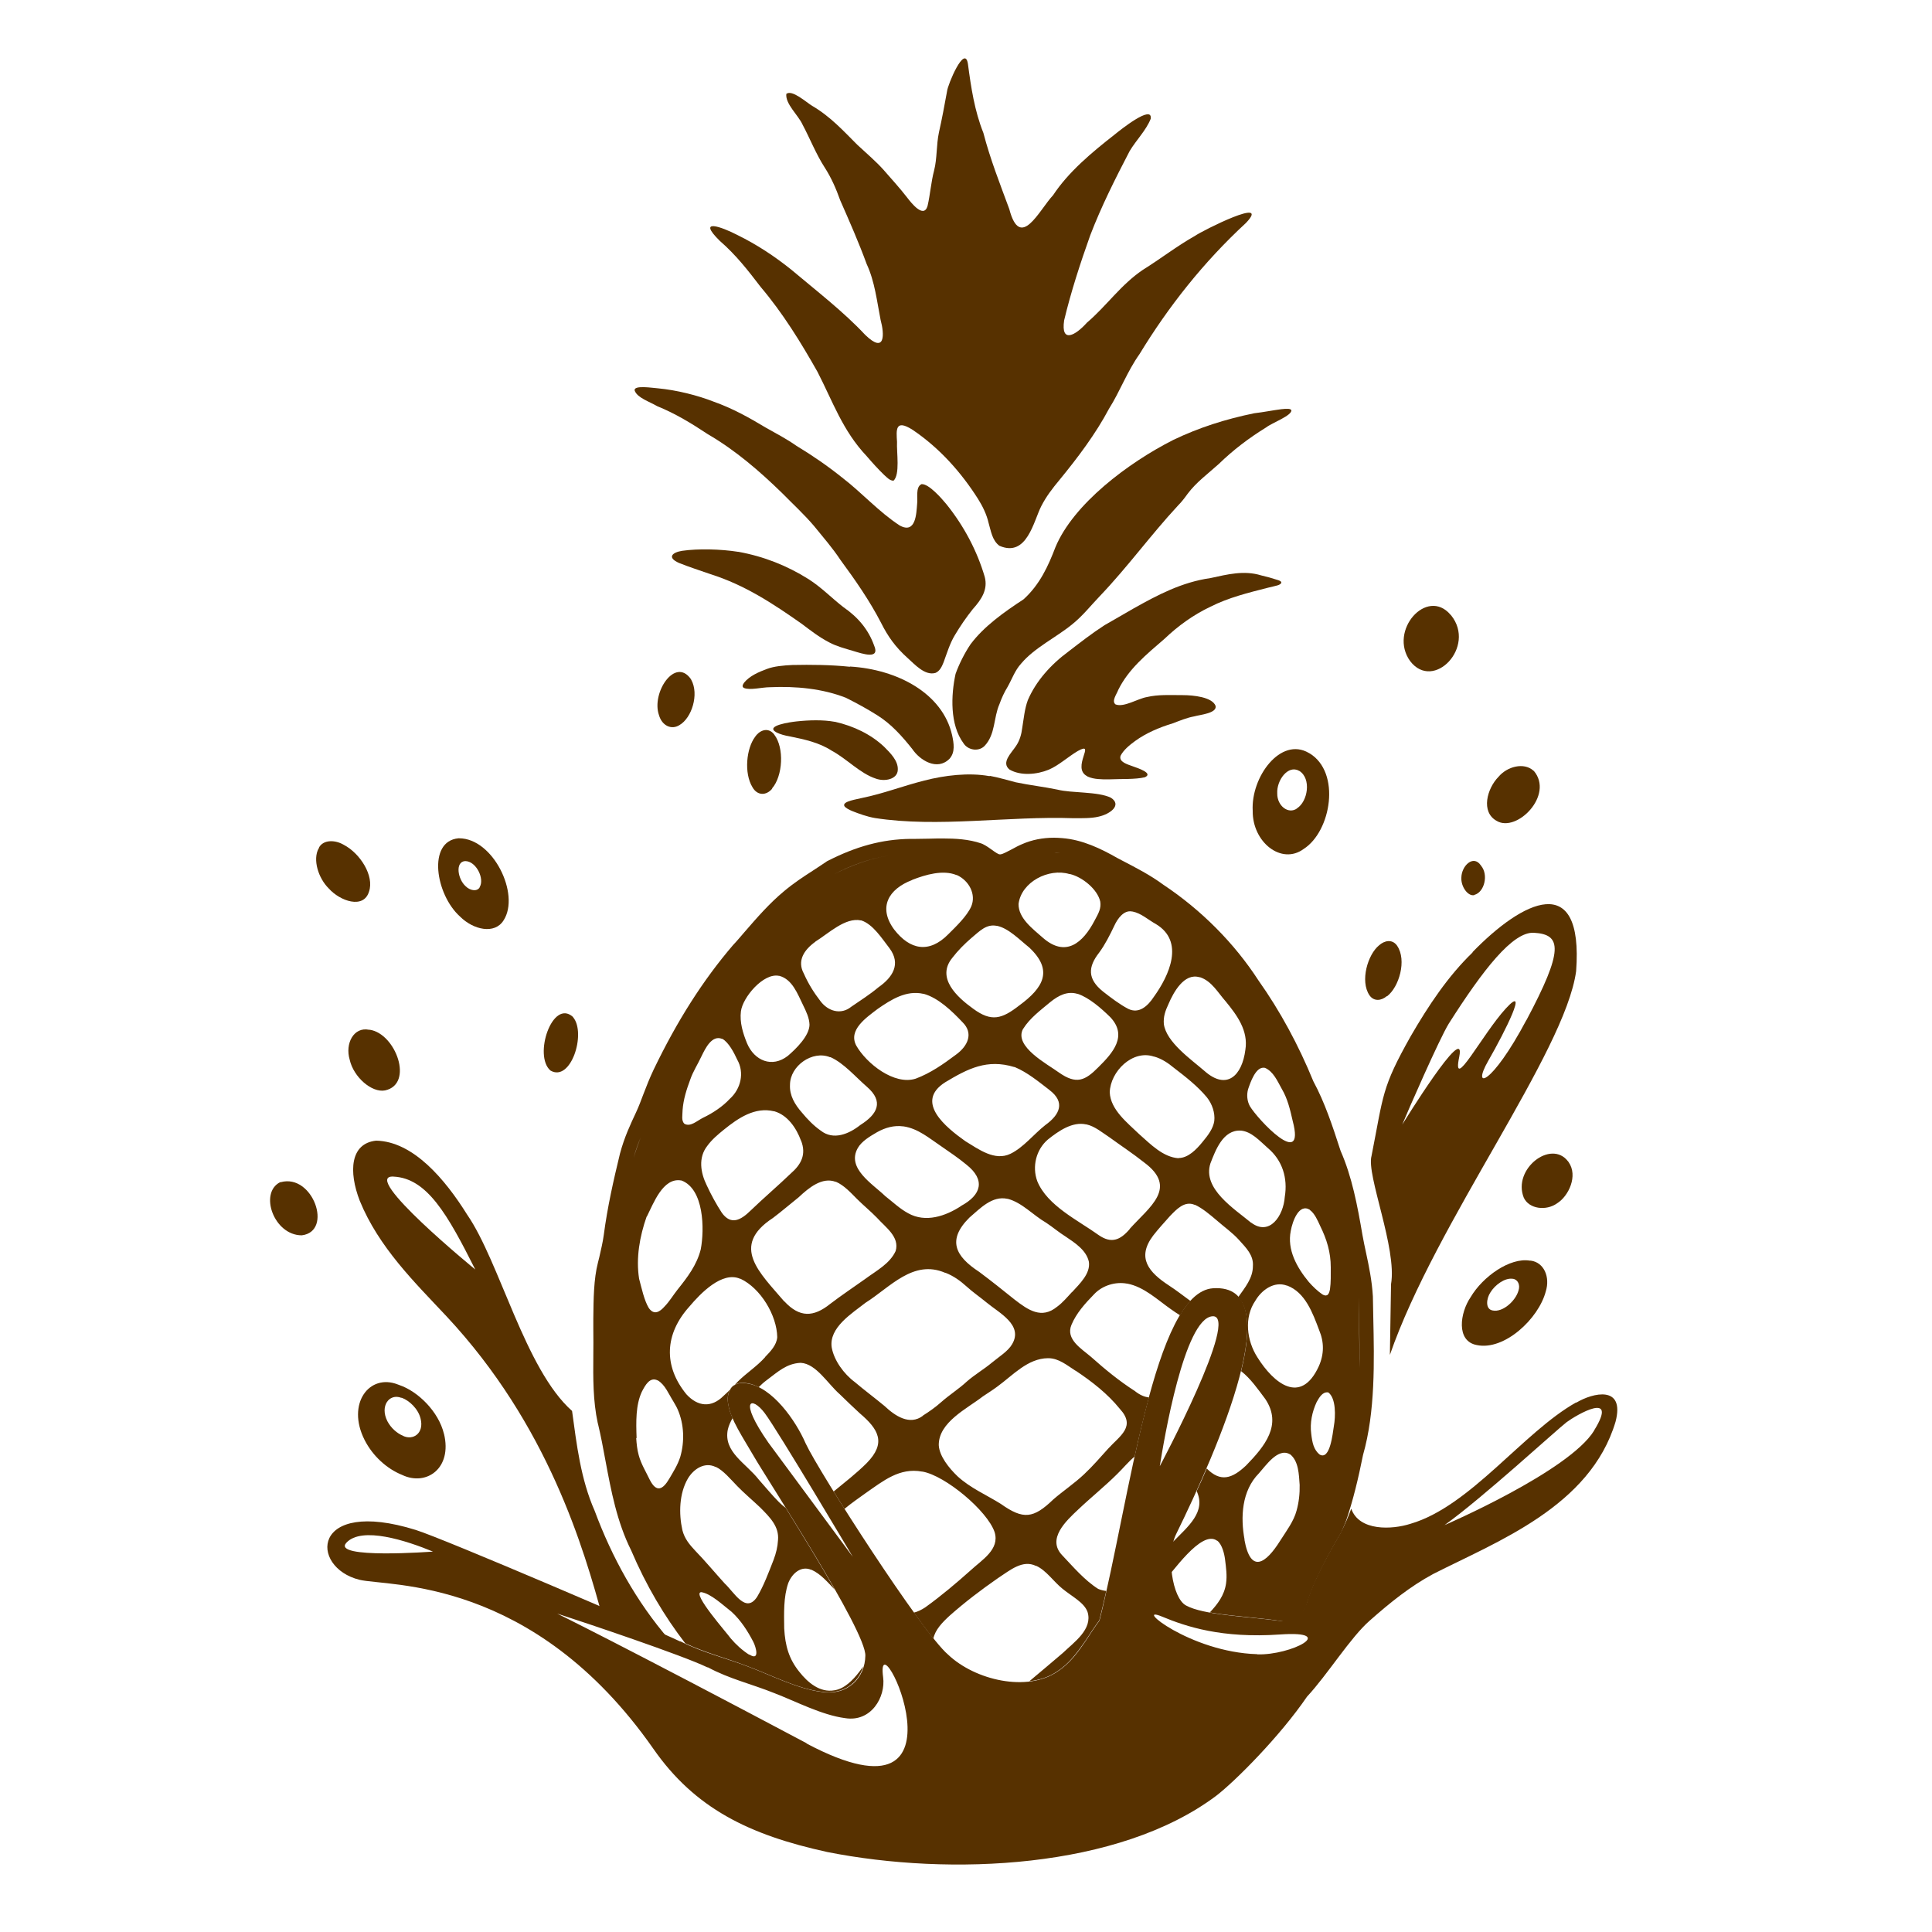 <?xml version="1.0" encoding="UTF-8"?><svg id="Layer_1" xmlns="http://www.w3.org/2000/svg" viewBox="0 0 100 100"><defs><style>.cls-1{fill:#573100;}</style></defs><path class="cls-1" d="M46.25,24.88c-.2,0-.33-.16-.49-.3-.31-.3-.6-.62-.9-.97-1.25-1.32-1.76-2.84-2.55-4.37-.86-1.52-1.78-3.02-2.94-4.39-.65-.85-1.27-1.65-2.11-2.38-1.23-1.21.11-.72.9-.31,1.02.5,1.94,1.11,2.8,1.8,1.28,1.08,2.7,2.17,3.82,3.37,1.05,1.02,1-.04.8-.77-.19-.96-.3-1.99-.72-2.89-.41-1.12-.89-2.21-1.37-3.3-.21-.59-.46-1.17-.81-1.71-.44-.68-.78-1.54-1.14-2.21-.22-.49-.9-1.07-.84-1.59.3-.24,1.05.45,1.34.62.94.55,1.61,1.29,2.33,2.01.46.43.97.86,1.37,1.31.4.46.84.94,1.21,1.42.2.26.86,1.12,1.06.44.14-.6.18-1.24.34-1.84.16-.63.11-1.32.25-1.97.16-.71.29-1.42.42-2.13.03-.33.92-2.46,1.08-1.41.16,1.21.34,2.42.8,3.57.35,1.35.86,2.64,1.34,3.94.57,2.18,1.54.06,2.27-.72.8-1.21,2-2.21,3.19-3.14.28-.23,1.97-1.58,1.86-.81-.24.6-.75,1.1-1.09,1.67-.74,1.42-1.47,2.87-2.04,4.36-.51,1.43-1,2.93-1.35,4.4-.18,1.22.59.78,1.18.12,1.02-.87,1.75-1.96,2.89-2.73.93-.58,1.76-1.23,2.7-1.76.38-.27,3.98-2.08,2.64-.67-2.2,2.03-4.02,4.34-5.51,6.79-.64.9-1,1.91-1.58,2.83-.69,1.3-1.61,2.52-2.56,3.68-.36.43-.69.86-.94,1.35-.4.77-.74,2.68-2.17,2.06-.38-.28-.44-.78-.56-1.18-.1-.44-.31-.87-.55-1.25-.85-1.34-1.96-2.61-3.38-3.57-.91-.58-.85,0-.81.62-.03.54.17,1.7-.19,2.02h0Z"/><path class="cls-1" d="M47.68,25.06c.39-.05,1.09.78,1.3,1.03.92,1.14,1.6,2.44,1.99,3.77.17.65-.16,1.16-.62,1.67-.35.44-.65.88-.93,1.35-.26.43-.41.94-.58,1.4-.09.22-.19.45-.42.55-.55.16-1.09-.46-1.43-.76-.65-.58-1.04-1.14-1.39-1.84-.59-1.14-1.32-2.19-2.1-3.25-.41-.62-.89-1.17-1.37-1.76-.51-.6-1.11-1.15-1.67-1.72-1.14-1.11-2.4-2.2-3.83-3.03-.83-.55-1.66-1.06-2.62-1.45-.39-.23-1-.42-1.15-.78-.14-.34.98-.15,1.2-.14.96.09,2.04.36,2.88.69.96.34,1.81.81,2.69,1.34.55.31,1.09.59,1.6.95.83.5,1.61,1.04,2.36,1.64,1.02.78,1.89,1.77,2.98,2.48.84.46.86-.64.9-1.11.04-.29-.09-.87.21-1.02h0Z"/><path class="cls-1" d="M66.84,21.23c.04.28-1.01.66-1.3.89-.91.56-1.72,1.18-2.45,1.89-.59.53-1.17.95-1.62,1.55-.15.21-.31.42-.5.61-1.41,1.52-2.59,3.16-4.03,4.67-.48.5-.9,1.04-1.45,1.48-.82.67-1.95,1.21-2.63,2.02-.33.36-.47.79-.7,1.2-.18.29-.32.6-.43.91-.31.7-.2,1.56-.77,2.16-.32.32-.87.21-1.09-.14-.71-.96-.65-2.49-.41-3.59.17-.48.46-1.07.78-1.54.69-.92,1.73-1.66,2.74-2.32.84-.76,1.28-1.73,1.65-2.7.93-2.23,3.75-4.36,6.1-5.55,1.33-.64,2.72-1.08,4.19-1.38.51-.06.93-.15,1.4-.21.27-.03.46-.03.5.03h0Z"/><path class="cls-1" d="M56.28,40.18c-.86-.43.49-1.85-.49-1.31-.51.3-.99.75-1.51.97-.61.25-1.45.33-2.03-.01-.44-.36.09-.84.34-1.22.19-.28.28-.6.32-.93.08-.48.12-.98.29-1.44.42-.98,1.18-1.84,2.12-2.53.61-.47,1.2-.93,1.85-1.35.5-.28,1.03-.6,1.51-.87,1.23-.69,2.49-1.36,3.98-1.57.87-.19,1.73-.41,2.61-.14.3.07.59.15.86.24.1.03.2.07.19.15-.04.07-.11.1-.2.13-.13.04-.34.08-.49.12-1.02.26-2.04.51-2.97.98-.89.42-1.69,1-2.38,1.66-.95.82-1.87,1.57-2.4,2.65-.08.22-.36.58-.14.75.43.17,1.15-.3,1.62-.38.6-.14,1.19-.1,1.86-.1.55,0,1.53.1,1.7.56.07.38-.79.45-1.11.54-.38.07-.71.21-1.11.36-.72.22-1.39.51-1.94.91-.29.21-.61.47-.76.77-.1.32.35.44.65.55.22.08,1.07.35.61.56-.5.12-1.22.08-1.89.11-.35,0-.75,0-1.06-.14h-.01Z"/><path class="cls-1" d="M51.24,40.16c.45.08.89.22,1.33.33.77.16,1.44.23,2.16.38.75.19,2.09.09,2.77.42.59.38-.04.85-.64.98-.37.09-.87.08-1.3.08-3.37-.12-7.01.5-10.28-.01-.4-.07-.82-.22-1.17-.36-.15-.06-.38-.18-.41-.27-.1-.24.67-.34.93-.41,1.12-.23,2.1-.62,3.22-.9,1.04-.27,2.29-.42,3.35-.23h.02Z"/><path class="cls-1" d="M44,34.5c2.46.15,4.79,1.39,5.28,3.55.09.42.17.88-.13,1.22-.64.65-1.54.08-1.93-.5-.5-.63-1.08-1.29-1.8-1.74-.52-.33-1.07-.63-1.63-.91-1.21-.48-2.6-.61-3.93-.55-.43,0-1.03.17-1.35.04-.11-.06-.08-.15,0-.27.28-.35.76-.56,1.2-.72.34-.13.84-.18,1.31-.2.95-.02,2-.01,2.95.09h.02Z"/><path class="cls-1" d="M38.21,28.56c1.33.24,2.53.72,3.63,1.41.68.43,1.21.99,1.82,1.46.77.53,1.29,1.17,1.58,1.97.33.76-.59.44-1.09.29-.4-.12-.86-.24-1.23-.44-.52-.27-.97-.62-1.42-.96-1.45-1.02-2.94-2.01-4.72-2.57-.54-.19-1.11-.37-1.63-.58-.64-.28-.36-.55.16-.63.83-.12,1.99-.09,2.88.05h.02Z"/><path class="cls-1" d="M43.22,37.36c.97.22,1.86.65,2.54,1.29.34.34.73.73.71,1.19-.01.5-.68.63-1.14.46-.82-.27-1.49-1.02-2.29-1.45-.65-.42-1.4-.58-2.19-.74-.23-.04-.46-.1-.66-.2-.64-.35.75-.54,1.04-.57.63-.07,1.39-.09,1.97.02h.02Z"/><path class="cls-1" d="M75.11,31.85l-.03-.03c-1.22-1.44-3.23.82-2.09,2.4,1.21,1.58,3.43-.74,2.12-2.37Z"/><path class="cls-1" d="M19.14,53.3h-.04c-.79-.16-1.25.71-1,1.55.2.9,1.14,1.72,1.83,1.59,1.51-.33.55-2.94-.79-3.14Z"/><path class="cls-1" d="M79.38,39.9l-.02-.02c-.49-.43-1.35-.21-1.8.33-.59.6-.93,1.82-.09,2.28,1.04.62,2.98-1.34,1.92-2.59Z"/><path class="cls-1" d="M81.16,60.11c-.88-1.15-2.88.4-2.29,1.88.27.59,1.16.7,1.73.29.59-.37,1.09-1.42.59-2.13l-.02-.03Z"/><path class="cls-1" d="M14.53,61.19h-.03c-1.1.55-.33,2.75,1.12,2.75,1.64-.2.57-3.21-1.09-2.75Z"/><path class="cls-1" d="M71.79,51.57c.63-.48,1.03-1.87.53-2.61l-.02-.03c-.25-.33-.64-.25-.92,0-.59.48-.99,1.85-.5,2.58.23.34.62.29.9.05Z"/><path class="cls-1" d="M39.96,40.81c.56-.64.64-2.1.12-2.78l-.02-.03c-.29-.36-.72-.23-.97.13-.46.6-.59,1.89-.14,2.62.25.44.71.44,1.02.07Z"/><path class="cls-1" d="M29.67,52.66l-.02-.03c-1.06-.94-2.05,2.01-1.16,2.78,1.06.62,1.86-1.92,1.18-2.75Z"/><path class="cls-1" d="M35.17,37.53c.64-.37,1.02-1.6.61-2.34l-.02-.04c-.82-1.17-2.06.72-1.65,1.87.16.55.65.77,1.06.51Z"/><path class="cls-1" d="M16.52,43.88l-.03.04c-.31.57-.02,1.53.53,2.07.58.65,1.8,1.08,2.08.16.28-.81-.45-1.98-1.32-2.43-.45-.26-1.05-.26-1.27.15Z"/><path class="cls-1" d="M76.31,46.32c.53-.14.74-1.05.35-1.51l-.02-.03c-.39-.55-.99.04-1,.64-.03.48.35.99.67.91Z"/><path class="cls-1" d="M23.77,43.39h-.04c-1.62.15-1.19,2.91.08,4.05.69.69,1.8.94,2.26.19.86-1.34-.54-4.24-2.31-4.24ZM24.83,45.93c-.15.24-.51.16-.73-.06-.41-.37-.55-1.26-.03-1.3h.01c.57,0,1.02.93.74,1.36Z"/><path class="cls-1" d="M81.58,72.59c-2.73,1.53-5.48,5.38-8.57,6.28-.96.31-2.66.39-3.07-.78-.16.44-.35.87-.57,1.29-1.01,1.71-1.52,2.84-1.74,3.61-.18.62-.8.99-1.43.9-1.75-.23-3.92-.3-4.81-.79-.72-.38-1.04-2.61-.52-3.68,2.18-4.45,5.93-13,1.92-12.74-3.07.2-4.3,10.88-5.88,17.2-.23.31-.46.65-.7,1.03-.41.6-.83,1.19-1.48,1.61-1.55,1.07-4.25.46-5.66-.88-1.35-1.15-6.67-9.43-7.37-10.93-.52-1.2-1.73-2.91-3.01-3.1-.84-.18-1.13.51-.99,1.11.11.73.75,1.68,1.32,2.66.67,1.17,5.84,9.06,5.77,10.33-.02,1.11-.89,2.08-2.28,1.86-1.24-.16-2.6-.86-3.74-1.29-1.22-.47-2.4-.74-3.54-1.32h-.03c-1.31-.63-12.18-5.3-13.68-5.77-5.43-1.69-5.52,1.94-2.91,2.58,1.49.36,8.97-.18,15.21,8.75,2.14,3.07,4.93,4.45,9,5.34,6.35,1.26,15.08.88,20.13-2.91.99-.76,3.3-3.08,4.7-5.13,1.07-1.15,2.25-3.07,3.25-3.94,1.04-.92,2.09-1.77,3.28-2.41,3.3-1.68,8.13-3.49,9.44-7.88.5-1.91-1.18-1.5-2.03-.99ZM39.77,74.67c-1.58-2.27-.86-2.42-.19-1.53.67.89,4.56,7.44,4.56,7.44l-4.37-5.91ZM17.93,79.85c.8-.86,3.1-.11,4.48.46,0,0-5.28.4-4.48-.46ZM41.75,90.23c-9.69-5.14-12.91-6.71-12.91-6.71,1.46.47,6.49,2.16,7.77,2.78h.03c1.11.6,2.26.86,3.45,1.34,1.12.43,2.44,1.13,3.65,1.29,1.35.22,2.11-1.09,1.97-2.12-.46-3.45,5.09,8.23-3.97,3.43ZM62.76,68.13c1.46-.1-2.73,7.76-2.73,7.76.21-1.33,1.27-7.67,2.73-7.76ZM65.07,85.62c-3.49-.1-6.48-2.6-4.91-1.94,1.23.51,3.07,1.13,6.1.92s.58,1.08-1.18,1.03ZM82.51,74.05c-1.3,2.11-7.74,4.89-7.74,4.89,1.98-1.42,5.82-4.95,6.32-5.33.5-.37,2.72-1.67,1.42.43Z"/><path class="cls-1" d="M67.77,38.99l-.03-.02c-1.45-.85-3,1.24-2.9,3-.02,1.62,1.49,2.82,2.64,1.97,1.42-.91,1.94-3.96.3-4.95ZM67.14,41.84c-.45.33-1.04-.13-1.03-.77-.04-.69.57-1.5,1.13-1.17h.01c.64.4.44,1.59-.12,1.94Z"/><path class="cls-1" d="M79.22,65.25h-.04c-1.02-.17-2.43.82-3.06,1.89-.55.8-.77,2.28.32,2.48,1.42.3,3.2-1.36,3.57-2.78.23-.74-.09-1.5-.78-1.59ZM78.6,66.79c-.14.53-.81,1.15-1.34,1.04-.4-.07-.32-.63-.12-.93.24-.4.76-.77,1.15-.71h.02c.26.04.38.32.29.6Z"/><path class="cls-1" d="M22.98,74.22c-.28-1.17-1.36-2.21-2.31-2.53l-.08-.03c-1.47-.58-2.67.99-1.72,2.87.43.85,1.17,1.5,1.94,1.81,1.25.6,2.61-.33,2.17-2.13ZM20.87,74.32c-.32-.13-.63-.4-.82-.76-.4-.79.1-1.45.72-1.21h.03c.4.15.85.58.97,1.08.19.76-.39,1.14-.91.89Z"/><path class="cls-1" d="M76.23,49.29c-1.28,1.23-2.3,2.77-3.21,4.34-1.52,2.7-1.4,3.01-2.03,6.2-.28.98,1.33,4.78,1.01,6.64l-.06,3.66c2.37-6.86,9.06-15.63,9.64-19.86.39-5.27-2.78-3.65-5.37-.98ZM79.01,52.79c-1.81,3.41-2.86,3.65-1.98,2.12.88-1.53,2.13-4.04.91-2.71-1.22,1.33-2.81,4.42-2.41,2.5.39-1.92-2.95,3.51-2.95,3.51.26-.64,1.93-4.46,2.41-5.23,1.78-2.8,3.31-4.76,4.4-4.7,1.45.08,1.55.89-.38,4.52Z"/><path class="cls-1" d="M30.95,73.69c.15.63.27,1.26.39,1.92.29,1.55.59,3.16,1.33,4.64.77,1.81,1.72,3.41,2.8,4.81,1.07.5,2.16.77,3.29,1.21,1.15.43,2.5,1.13,3.74,1.29,1.14.18,1.93-.45,2.18-1.3-.07.1-.15.19-.21.28-.32.42-.77.88-1.29.95-.74.13-1.37-.4-1.81-.96-.53-.66-.73-1.33-.78-2.25-.01-.77-.04-1.62.21-2.34.21-.53.68-.9,1.18-.69h.02c.49.22.83.64,1.21,1.03-.78-1.38-1.74-2.93-2.54-4.23-.11-.08-.23-.18-.35-.3-.36-.36-.7-.78-1.04-1.16-.67-.86-1.84-1.43-1.61-2.59.05-.22.14-.41.25-.6-.11-.24-.19-.48-.22-.69-.14-.6.15-1.28.99-1.11.2.03.39.1.58.2.13-.13.26-.25.41-.36.6-.45,1.03-.86,1.75-.9h.02c.8.05,1.39,1.08,2.02,1.63.34.33.69.67,1.03.98.99.84,1.38,1.54.36,2.58-.53.53-1.13.99-1.71,1.47.18.29.37.59.56.9.36-.3.74-.56,1.1-.82.91-.63,1.75-1.33,2.92-1.11h.02c1.18.21,3.35,2.02,3.73,3.13.28.9-.66,1.44-1.24,1.98-.74.66-1.52,1.32-2.34,1.91-.21.14-.4.23-.6.28.37.51.71.97,1.01,1.34.1-.46.46-.83.84-1.18.79-.7,1.63-1.34,2.51-1.95.64-.42,1.27-.96,1.96-.63h.02c.52.24.89.81,1.35,1.18.5.41,1.12.71,1.3,1.2.28.9-.7,1.57-1.27,2.12-.56.48-1.18,1-1.74,1.47.53-.06,1.02-.22,1.44-.51.64-.41,1.06-1.01,1.48-1.61.24-.38.47-.72.7-1.03.12-.48.24-.99.36-1.52-.14-.02-.28-.05-.42-.11-.71-.45-1.3-1.15-1.87-1.75-.79-.84.21-1.77.83-2.35.64-.61,1.41-1.23,2.03-1.85.3-.29.58-.64.9-.9.23-1.06.48-2.09.74-3.06-.23-.02-.48-.13-.73-.33-.82-.53-1.53-1.11-2.27-1.77-.49-.42-1.33-.91-1.01-1.66.25-.6.71-1.11,1.17-1.58.43-.46,1.11-.66,1.7-.55h.02c.87.17,1.55.83,2.25,1.32.15.11.32.22.48.32.17-.29.35-.54.54-.74-.37-.27-.74-.56-1.11-.8-1.04-.68-1.7-1.43-.82-2.59.27-.35.58-.68.87-1.01.33-.34.75-.8,1.27-.58h.02c.38.17.79.52,1.12.8.41.36.82.64,1.17,1.03.36.4.75.78.71,1.34,0,.63-.41,1.11-.76,1.61.63.69.57,2.11.15,3.83.5.39.88.95,1.25,1.44.9,1.34-.04,2.46-.99,3.44-.74.7-1.33.87-2.04.16-.17.4-.34.79-.52,1.17.5,1.08-.45,1.83-1.24,2.64-.44.92-1.05,2.63-1.01,2.64.15-.15.29-.31.42-.46.54-.54,2.07-2.86,2.89-2.25h.01c.24.19.36.65.4.98.05.41.11.82.05,1.23-.09.62-.44,1.07-.84,1.5,1.3.23,3.12.3,4.44.57.19-.28.37-.56.54-.85.19-.76.69-1.94,1.79-3.81.1-.19.17-.39.26-.59.39-1.12.66-2.28.9-3.47.64-2.24.58-4.85.53-7.16,0-.36-.02-.71-.02-1.05-.05-.82-.2-1.54-.35-2.24-.07-.31-.13-.62-.19-.94-.26-1.52-.54-3.01-1.13-4.35l-.05-.15c-.36-1.11-.77-2.36-1.36-3.45-.77-1.88-1.72-3.64-2.84-5.22-1.25-1.93-2.96-3.65-4.93-4.96-.66-.49-1.42-.88-2.15-1.26l-.21-.11c-.86-.49-1.82-.96-2.88-1.04-.15-.01-.28-.02-.41-.02-.59,0-1.15.11-1.65.33-.17.07-.36.17-.54.27-.2.1-.46.25-.58.26h-.05c-.07,0-.26-.13-.38-.22-.14-.1-.29-.21-.47-.3l-.04-.02-.05-.02c-.66-.23-1.39-.26-1.96-.26-.25,0-.51,0-.76.01-.23,0-.45.01-.66.01-.1,0-.2,0-.3,0-1.47.02-2.81.39-4.28,1.14l-.04.02-.04.03c-.23.16-.46.3-.68.45-.48.31-.99.64-1.5,1.07-.75.62-1.41,1.38-2.05,2.12-.2.23-.39.46-.59.67-1.55,1.81-2.89,3.91-4.11,6.45-.2.42-.37.85-.53,1.27-.12.32-.24.64-.38.94-.29.62-.6,1.27-.83,2.13-.34,1.4-.65,2.77-.84,4.22-.05.37-.14.74-.23,1.14l-.07.28c-.22.85-.23,1.89-.24,2.89,0,.19,0,.38,0,.56.01.47,0,.91,0,1.36-.01,1.15-.02,2.35.23,3.5ZM32.95,74.43c-.03-.84-.05-1.7.27-2.39.18-.35.42-.79.82-.59h.01c.38.23.55.69.81,1.1.08.14.16.27.22.41.33.76.36,1.65.13,2.45-.14.43-.35.75-.57,1.13-.33.56-.66.74-1.01.05-.2-.42-.45-.82-.57-1.27-.08-.28-.11-.59-.13-.88ZM33.34,79.92s-.02-.06-.04-.09c.01.03.02.06.04.09.33.78.71,1.55,1.14,2.29-.42-.74-.8-1.51-1.14-2.29ZM38.78,85.65c-.35-.22-.69-.53-.96-.85-.18-.26-2.03-2.35-1.53-2.39h.01c.49.07,1.12.67,1.57,1.02.48.44.84,1.01,1.12,1.55.14.27.35,1.01-.2.66ZM38.16,76.92c.36.37.8.74,1.18,1.1.53.53.99,1,.93,1.69-.02.36-.1.68-.23,1.03-.26.66-.5,1.32-.85,1.91-.59.9-1.19-.24-1.68-.69-.49-.54-1.05-1.21-1.52-1.69-.3-.32-.56-.63-.67-1.07-.19-.85-.17-1.9.29-2.68.31-.51.88-.86,1.43-.59h.02c.38.18.76.64,1.11,1ZM39.6,70.25c-.43.48-.97.82-1.41,1.26-.24.25-.48.51-.74.74-.63.63-1.33.56-1.92-.08-1.21-1.48-1.12-3.13.15-4.54.58-.69,1.7-1.85,2.63-1.44h.02c1.04.49,1.88,1.89,1.9,3.02-.03.41-.35.74-.63,1.03ZM42.2,48.74c.68-.42,1.55-1.27,2.36-1.1h.02c.61.2,1.07.94,1.46,1.44.61.82.16,1.51-.57,2.02-.44.37-.93.68-1.41,1.01-.53.43-1.2.24-1.6-.3-.34-.44-.63-.91-.85-1.41-.37-.67.01-1.24.6-1.66ZM54.32,56.42c.83.63.54,1.27-.21,1.81-.6.47-1.13,1.16-1.81,1.49-.81.39-1.64-.23-2.33-.65-1-.71-2.65-2.03-1.05-3.05,1.18-.71,2.17-1.22,3.58-.79h.02c.65.27,1.23.75,1.79,1.18ZM52.96,53.25c.34-.55.91-.97,1.4-1.38.43-.35.89-.58,1.4-.43h.02c.59.2,1.2.73,1.69,1.21.91.97.13,1.85-.62,2.59-.69.7-1.14.9-2.03.28-.6-.44-2.35-1.35-1.87-2.26ZM49.75,62.42c-.81.53-1.84.88-2.74.38-.44-.24-.77-.56-1.19-.89-.65-.63-2.02-1.44-1.42-2.49.2-.35.62-.6,1-.82.43-.24.88-.36,1.34-.3h.02c.76.11,1.33.61,1.97,1.04.42.29.88.6,1.29.94,1,.79.78,1.57-.28,2.14ZM49.48,54.59c-.67.5-1.31.95-2.08,1.24-1.11.36-2.55-.78-3.08-1.71-.43-.81.52-1.45,1.11-1.9.69-.48,1.48-.98,2.36-.78h.02c.76.21,1.46.89,2.01,1.47.58.57.28,1.23-.34,1.68ZM42.97,54.72h.02c.69.31,1.28,1.01,1.88,1.53.89.77.55,1.42-.34,1.98-.58.46-1.39.81-2.05.29-.36-.25-.69-.59-.97-.93-.37-.42-.65-.89-.62-1.44,0-.98,1.16-1.8,2.07-1.43ZM41.46,59.03c.29.73,0,1.25-.53,1.71-.59.57-1.46,1.32-2.07,1.91-.51.5-1.02.79-1.5.12-.28-.43-.56-.94-.78-1.42-.32-.65-.45-1.43.03-2.04.23-.32.55-.59.86-.84.74-.6,1.61-1.19,2.59-.95h.02c.69.2,1.14.87,1.38,1.52ZM40.59,67.36c-1.25-1.47-2.82-2.86-.58-4.32.45-.34.89-.72,1.33-1.07.53-.5,1.22-1.06,1.91-.8h.02c.42.18.77.57,1.09.89.33.33.7.63,1.03.97.46.51,1.18.99.97,1.72-.3.66-1,1.02-1.58,1.45-.59.42-1.25.86-1.81,1.29-.86.69-1.58.72-2.37-.13ZM47.77,73.28c-.69.52-1.45,0-1.98-.5-.48-.4-1.07-.84-1.54-1.24-.58-.43-1.08-1.13-1.2-1.79-.16-1.03,1.05-1.77,1.75-2.32,1.27-.8,2.47-2.26,4.12-1.55h.02c.41.16.76.41,1.08.7.34.31.71.56,1.06.85.64.53,1.89,1.15,1.31,2.14-.21.37-.69.66-1.05.96-.42.35-.89.62-1.3.98-.41.38-.89.68-1.32,1.06-.29.26-.63.5-.95.7ZM55.68,70.95c.84.56,1.65,1.19,2.28,1.97.85.92.01,1.39-.6,2.06-.4.44-.8.91-1.25,1.33-.51.48-1.11.88-1.59,1.3-1.03.99-1.55,1.06-2.72.23-.75-.47-1.56-.81-2.23-1.42-.45-.43-.95-1.05-.98-1.62-.01-1.19,1.47-1.89,2.28-2.52.25-.17.51-.33.75-.51.8-.58,1.57-1.46,2.62-1.47h.02c.54,0,.97.37,1.41.65ZM55.49,66.87c-.24.26-.49.56-.78.77-.8.65-1.49.17-2.19-.37-.61-.49-1.21-.97-1.84-1.44-1.24-.81-1.67-1.65-.5-2.81.55-.47,1.17-1.14,1.96-.97h.02c.75.2,1.3.84,1.99,1.24.35.23.66.5,1,.71.49.33,1.08.71,1.21,1.31.09.61-.47,1.13-.87,1.57ZM58.48,63.61c-.51.6-.97.76-1.61.32-1.07-.77-2.66-1.52-3.18-2.79-.28-.76-.06-1.64.55-2.16.55-.44,1.27-.94,1.98-.78h.02c.44.1.82.43,1.19.67.59.43,1.2.83,1.78,1.29,1.79,1.32.28,2.31-.74,3.45ZM61.01,59.95c-.81-.05-1.46-.73-2.05-1.25-.61-.59-1.48-1.26-1.52-2.16.03-1.08,1.18-2.23,2.29-1.85h.02c.38.11.71.33,1.01.58.6.46,1.23.95,1.71,1.53.27.34.43.8.38,1.23-.06.38-.31.72-.61,1.08-.31.38-.74.83-1.24.83ZM64.76,63.29c-.88-.73-2.53-1.76-2.11-3.07.27-.7.66-1.75,1.57-1.7h.02c.54.06.93.5,1.38.9.76.64,1.04,1.56.88,2.53-.07.99-.79,2.04-1.73,1.34ZM65.08,70.25c-.55-.86-.7-2.06-.1-2.93.32-.55.97-1.02,1.62-.78h.02c.94.35,1.33,1.43,1.66,2.31.26.62.26,1.24-.02,1.87-.93,2.02-2.33.89-3.18-.47ZM68.74,72.07h.01c.41.3.38,1.25.29,1.75-.06.36-.19,1.77-.73,1.47-.32-.25-.39-.64-.44-1.07-.08-.57.05-1.16.28-1.65.13-.23.3-.54.59-.5ZM64.42,79.7c-.22-1.17-.15-2.54.74-3.44.36-.4.99-1.34,1.6-.99h.01c.45.35.46,1.05.5,1.59.01.45-.04.9-.16,1.33-.15.56-.52,1.04-.85,1.56-.74,1.18-1.53,1.73-1.85-.06ZM70.36,70.81c.02-1.27-.03-2.54-.04-3.69.02,1.15.07,2.41.04,3.69ZM69.47,76.75c-.28,1.16-.63,2.31-1.17,3.37-.56,1.32-1.2,2.62-2.04,3.79.84-1.16,1.48-2.47,2.04-3.79.55-1.06.89-2.21,1.17-3.37ZM67.8,62.63c.25.18.4.54.53.82.34.69.55,1.36.55,2.15,0,.36.01.79-.04,1.13-.03.17-.08.27-.15.31h-.01c-.06.03-.14.01-.23-.04-.25-.17-.5-.41-.71-.65-.61-.74-1.13-1.66-.93-2.64.09-.51.43-1.44.99-1.09ZM64.6,56.38c.12-.35.4-1.2.86-1.11h.01c.44.19.64.67.88,1.1.3.51.43,1.08.56,1.65.68,2.58-1.82-.09-2.22-.77-.14-.26-.17-.58-.09-.87ZM62.09,50.58h.02c.61.2.93.8,1.33,1.25.59.72,1.18,1.52,1.02,2.51-.17,1.33-.96,2.12-2.12,1.09-.68-.59-1.98-1.49-2.1-2.43-.03-.37.07-.67.24-1.03.26-.61.81-1.62,1.6-1.39ZM58.6,47.18h.02c.45.09.81.43,1.21.65,1.5.9.69,2.66-.11,3.77-.31.47-.76.89-1.32.62-.44-.23-.89-.57-1.31-.9-.81-.65-.78-1.27-.2-2.01.31-.42.56-.92.78-1.38.18-.4.51-.84.93-.75ZM54.55,44.13c.11,0,.22,0,.33.01-.12,0-.24-.01-.36-.01.01,0,.02,0,.03,0ZM55.36,45.24h.02c.64.15,1.43.79,1.57,1.43.05.35-.08.58-.29.97-.61,1.17-1.5,1.93-2.68.9-.53-.47-1.27-1.01-1.26-1.75.14-1.14,1.56-1.87,2.63-1.55ZM51.58,47.92h.02c.6.12,1.18.73,1.67,1.12,1.27,1.19.73,2.09-.51,3-.9.7-1.44.87-2.39.17-.82-.59-1.93-1.59-1.08-2.63.29-.38.64-.73.99-1.03.43-.36.77-.73,1.3-.63ZM47.22,45.54c.69-.27,1.59-.53,2.28-.25h.02c.63.28,1.02,1,.75,1.63-.23.51-.78,1.03-1.19,1.44-.99,1-1.98.81-2.8-.25-.84-1.14-.3-2.09.93-2.56ZM46.04,44.28c-1.01.15-1.95.5-2.87.97.92-.48,1.86-.82,2.87-.97ZM38.35,52.35c.08-.71,1.16-2.01,1.97-1.84h.02c.67.18.94.93,1.22,1.5.16.33.33.67.34,1.03-.01.58-.7,1.25-1.12,1.61-.82.64-1.73.25-2.11-.64-.22-.54-.39-1.09-.32-1.67ZM35.33,57.46c.04-.56.21-1.08.4-1.59.14-.41.38-.77.59-1.22.19-.39.53-1.09,1.05-.88h.02c.33.19.6.71.77,1.08.38.67.19,1.51-.39,2.03-.36.39-.87.73-1.37.97-.33.16-.65.49-.97.32-.18-.16-.1-.46-.1-.7ZM33.48,62.97c.34-.67.83-2.03,1.77-1.87h.02c1.17.44,1.2,2.52,1,3.57-.21.82-.69,1.44-1.2,2.08-.23.29-.41.6-.66.86-.26.3-.56.48-.83.09-.24-.4-.37-1.03-.5-1.51-.17-1.07.03-2.2.39-3.22ZM33.16,58.88c-.13.33-.25.66-.36,1.05.1-.39.22-.72.36-1.05ZM31.67,73.53c.32,1.33.5,2.72.84,4.06-.34-1.34-.52-2.73-.84-4.06ZM31.67,65.55c.06-.25.12-.49.18-.74-.06.25-.12.5-.18.74-.06.23-.1.49-.13.76.03-.27.07-.52.13-.76Z"/><path class="cls-1" d="M34.63,84.86c-1.69-1.95-2.96-4.26-3.85-6.66-.72-1.63-.93-3.41-1.17-5.17-2.44-2.16-3.74-7.71-5.43-10.16-1.13-1.81-2.78-3.79-4.71-3.83-1.35.14-1.43,1.61-.85,3.11.99,2.42,2.84,4.22,4.49,5.98,5.26,5.63,7.11,12.01,8.11,15.7l3.41,1.03ZM20.36,60.9c1.75.08,2.81,1.97,4.24,4.81,0,0-5.99-4.9-4.24-4.81Z"/></svg>
